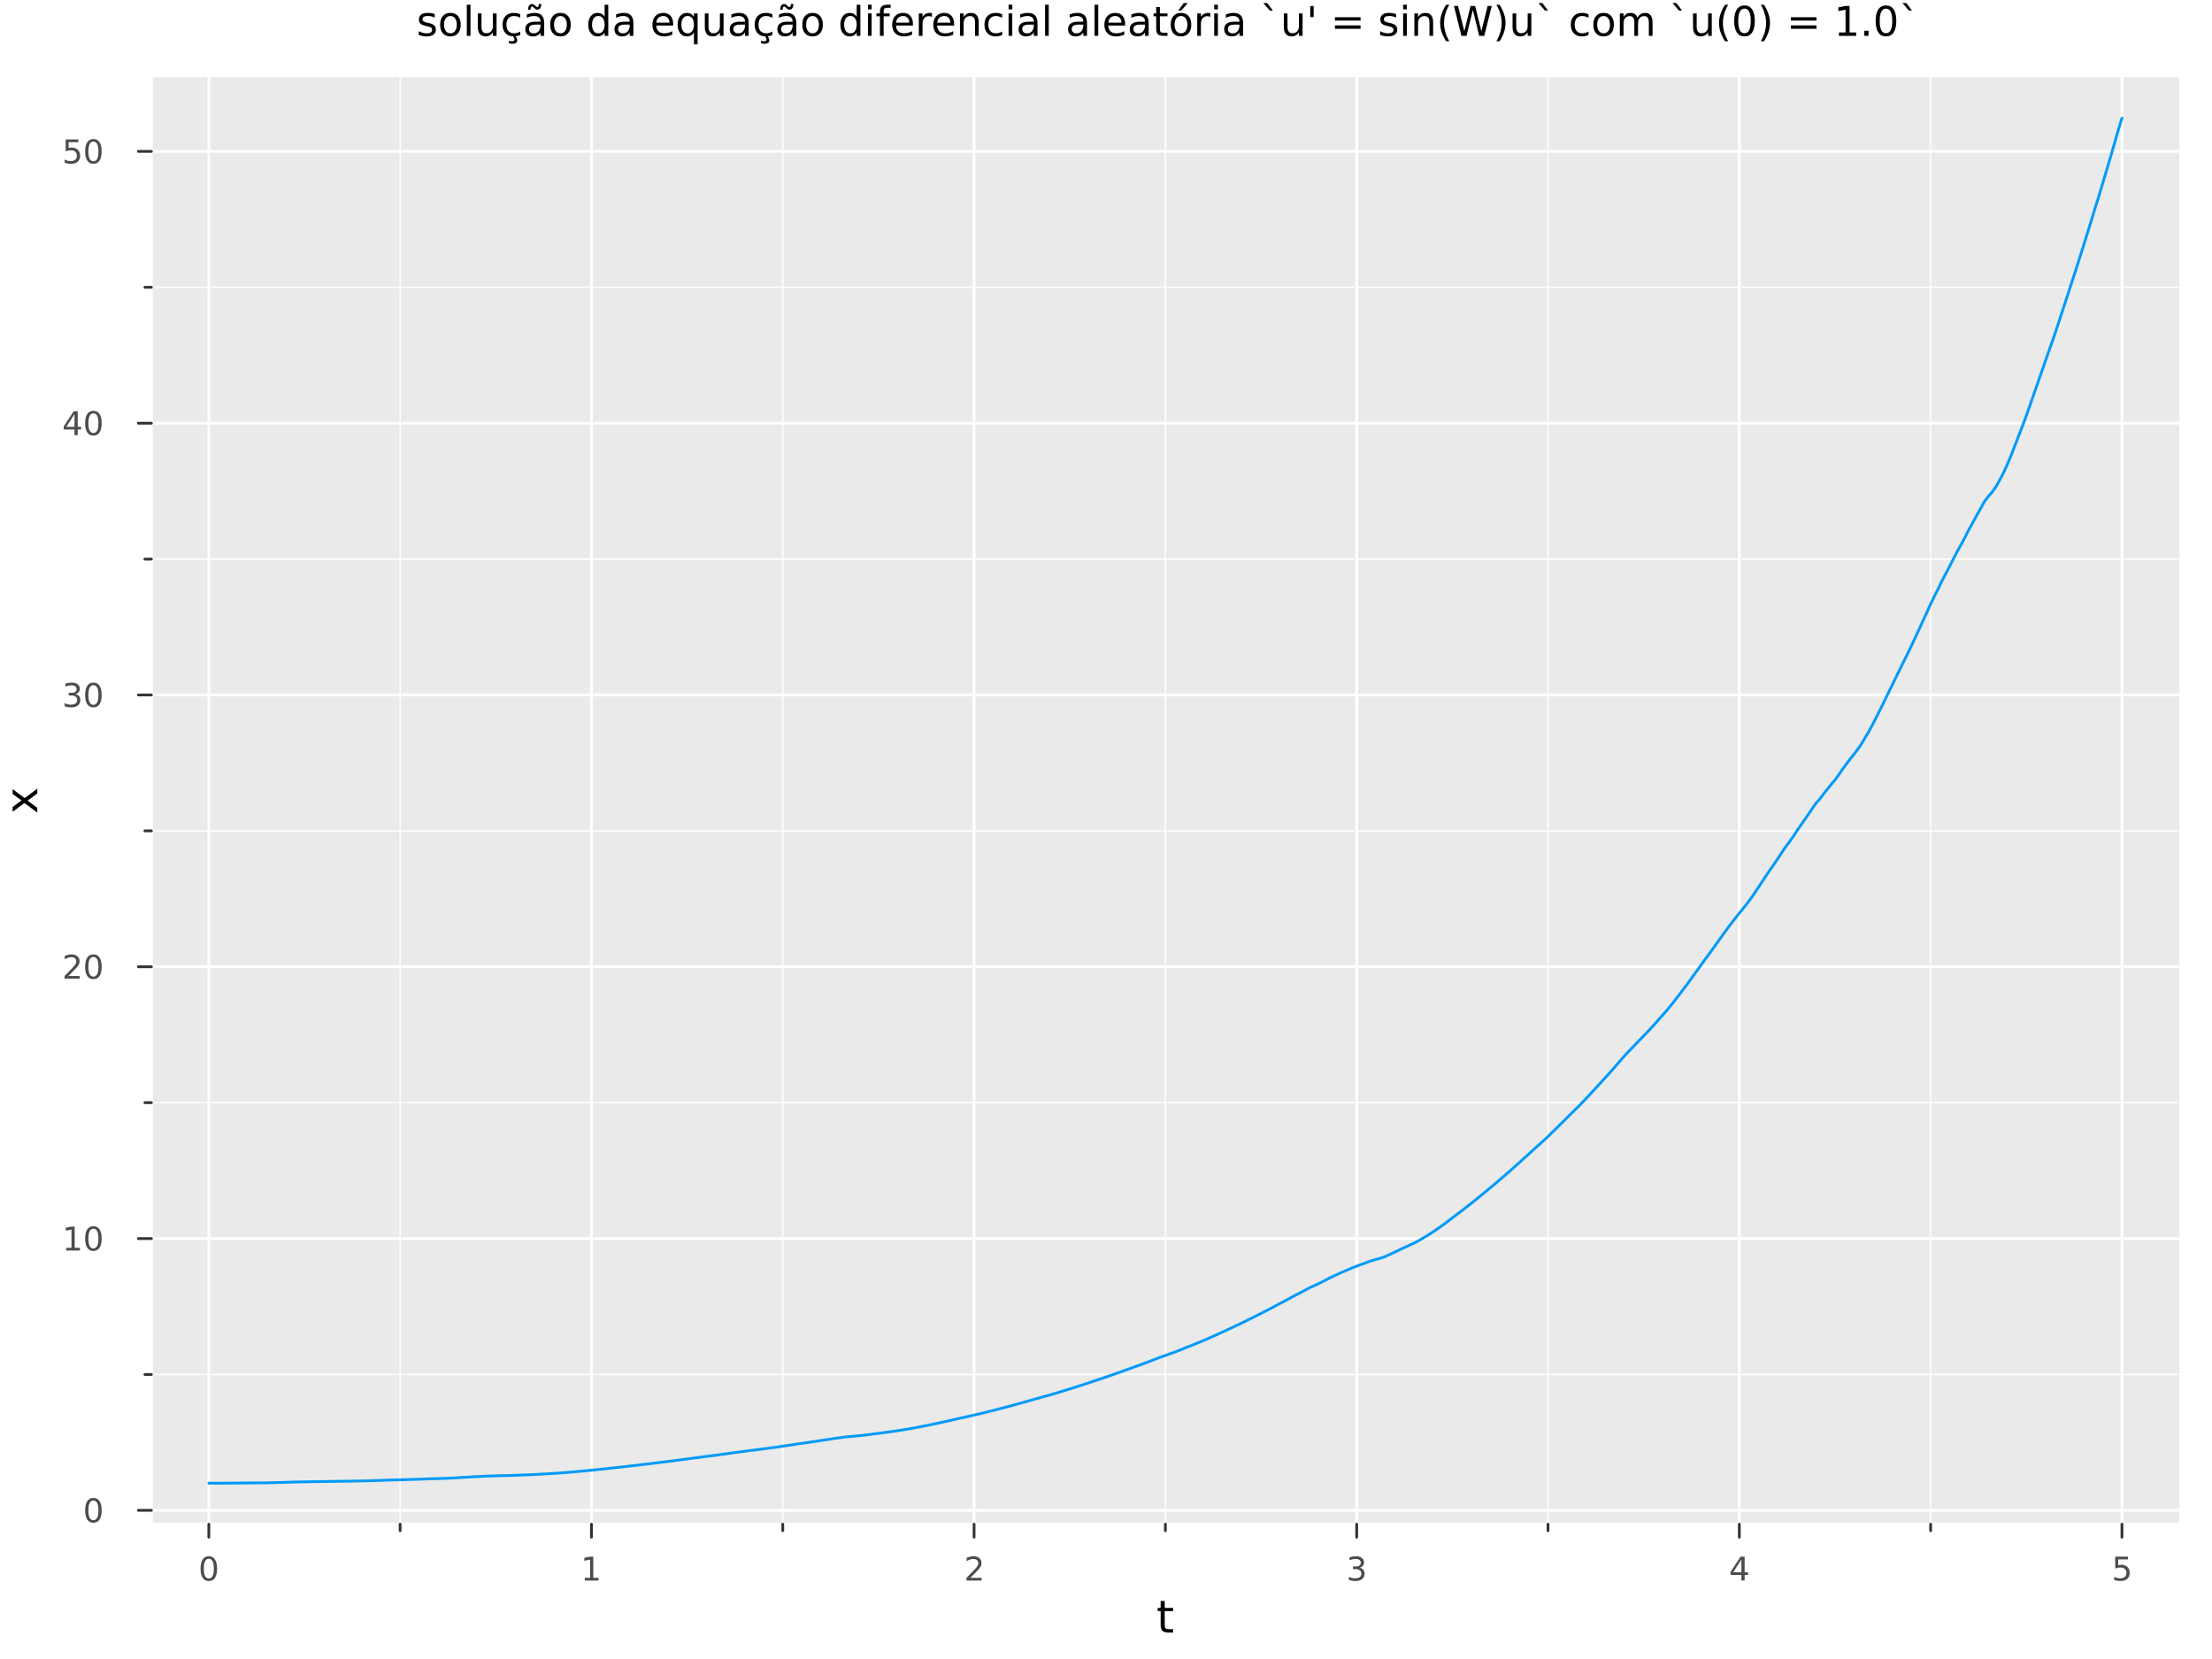 <?xml version="1.0" encoding="utf-8"?>
<svg xmlns="http://www.w3.org/2000/svg" xmlns:xlink="http://www.w3.org/1999/xlink" width="800" height="600" viewBox="0 0 3200 2400">
<rect x="0" y="0" width="3200" height="2400" fill="#808080" stroke="none"/>
<defs>
  <clipPath id="clip850">
    <rect x="0" y="0" width="3200" height="2400"/>
  </clipPath>
</defs>
<path clip-path="url(#clip850)" d="M0 2400 L3200 2400 L3200 0 L0 0  Z" fill="#ffffff" fill-rule="evenodd" fill-opacity="1"/>
<defs>
  <clipPath id="clip851">
    <rect x="640" y="0" width="2241" height="2241"/>
  </clipPath>
</defs>
<path clip-path="url(#clip850)" d="M219.061 2204.92 L3152.76 2204.92 L3152.76 111.592 L219.061 111.592  Z" fill="#eaeaea" fill-rule="evenodd" fill-opacity="1"/>
<defs>
  <clipPath id="clip852">
    <rect x="219" y="111" width="2935" height="2094"/>
  </clipPath>
</defs>
<polyline clip-path="url(#clip852)" style="stroke:#ffffff; stroke-linecap:round; stroke-linejoin:round; stroke-width:4; stroke-opacity:1; fill:none" points="302.09,2204.92 302.09,111.592 "/>
<polyline clip-path="url(#clip852)" style="stroke:#ffffff; stroke-linecap:round; stroke-linejoin:round; stroke-width:4; stroke-opacity:1; fill:none" points="855.617,2204.92 855.617,111.592 "/>
<polyline clip-path="url(#clip852)" style="stroke:#ffffff; stroke-linecap:round; stroke-linejoin:round; stroke-width:4; stroke-opacity:1; fill:none" points="1409.14,2204.92 1409.14,111.592 "/>
<polyline clip-path="url(#clip852)" style="stroke:#ffffff; stroke-linecap:round; stroke-linejoin:round; stroke-width:4; stroke-opacity:1; fill:none" points="1962.67,2204.92 1962.67,111.592 "/>
<polyline clip-path="url(#clip852)" style="stroke:#ffffff; stroke-linecap:round; stroke-linejoin:round; stroke-width:4; stroke-opacity:1; fill:none" points="2516.2,2204.92 2516.2,111.592 "/>
<polyline clip-path="url(#clip852)" style="stroke:#ffffff; stroke-linecap:round; stroke-linejoin:round; stroke-width:4; stroke-opacity:1; fill:none" points="3069.73,2204.92 3069.73,111.592 "/>
<polyline clip-path="url(#clip852)" style="stroke:#ffffff; stroke-linecap:round; stroke-linejoin:round; stroke-width:2; stroke-opacity:1; fill:none" points="578.854,2204.92 578.854,111.592 "/>
<polyline clip-path="url(#clip852)" style="stroke:#ffffff; stroke-linecap:round; stroke-linejoin:round; stroke-width:2; stroke-opacity:1; fill:none" points="1132.38,2204.92 1132.38,111.592 "/>
<polyline clip-path="url(#clip852)" style="stroke:#ffffff; stroke-linecap:round; stroke-linejoin:round; stroke-width:2; stroke-opacity:1; fill:none" points="1685.91,2204.92 1685.91,111.592 "/>
<polyline clip-path="url(#clip852)" style="stroke:#ffffff; stroke-linecap:round; stroke-linejoin:round; stroke-width:2; stroke-opacity:1; fill:none" points="2239.44,2204.92 2239.44,111.592 "/>
<polyline clip-path="url(#clip852)" style="stroke:#ffffff; stroke-linecap:round; stroke-linejoin:round; stroke-width:2; stroke-opacity:1; fill:none" points="2792.96,2204.92 2792.96,111.592 "/>
<polyline clip-path="url(#clip850)" style="stroke:#ffffff; stroke-linecap:round; stroke-linejoin:round; stroke-width:4; stroke-opacity:1; fill:none" points="219.061,2204.92 3152.76,2204.92 "/>
<polyline clip-path="url(#clip850)" style="stroke:#333333; stroke-linecap:round; stroke-linejoin:round; stroke-width:4; stroke-opacity:1; fill:none" points="302.09,2204.92 302.09,2223.82 "/>
<polyline clip-path="url(#clip850)" style="stroke:#333333; stroke-linecap:round; stroke-linejoin:round; stroke-width:4; stroke-opacity:1; fill:none" points="855.617,2204.92 855.617,2223.82 "/>
<polyline clip-path="url(#clip850)" style="stroke:#333333; stroke-linecap:round; stroke-linejoin:round; stroke-width:4; stroke-opacity:1; fill:none" points="1409.14,2204.92 1409.14,2223.82 "/>
<polyline clip-path="url(#clip850)" style="stroke:#333333; stroke-linecap:round; stroke-linejoin:round; stroke-width:4; stroke-opacity:1; fill:none" points="1962.67,2204.92 1962.67,2223.82 "/>
<polyline clip-path="url(#clip850)" style="stroke:#333333; stroke-linecap:round; stroke-linejoin:round; stroke-width:4; stroke-opacity:1; fill:none" points="2516.2,2204.92 2516.2,2223.82 "/>
<polyline clip-path="url(#clip850)" style="stroke:#333333; stroke-linecap:round; stroke-linejoin:round; stroke-width:4; stroke-opacity:1; fill:none" points="3069.73,2204.92 3069.73,2223.82 "/>
<polyline clip-path="url(#clip850)" style="stroke:#333333; stroke-linecap:round; stroke-linejoin:round; stroke-width:4; stroke-opacity:1; fill:none" points="578.854,2204.92 578.854,2214.37 "/>
<polyline clip-path="url(#clip850)" style="stroke:#333333; stroke-linecap:round; stroke-linejoin:round; stroke-width:4; stroke-opacity:1; fill:none" points="1132.38,2204.92 1132.38,2214.37 "/>
<polyline clip-path="url(#clip850)" style="stroke:#333333; stroke-linecap:round; stroke-linejoin:round; stroke-width:4; stroke-opacity:1; fill:none" points="1685.91,2204.92 1685.91,2214.37 "/>
<polyline clip-path="url(#clip850)" style="stroke:#333333; stroke-linecap:round; stroke-linejoin:round; stroke-width:4; stroke-opacity:1; fill:none" points="2239.44,2204.92 2239.44,2214.37 "/>
<polyline clip-path="url(#clip850)" style="stroke:#333333; stroke-linecap:round; stroke-linejoin:round; stroke-width:4; stroke-opacity:1; fill:none" points="2792.96,2204.92 2792.96,2214.37 "/>
<path clip-path="url(#clip850)" d="M302.09 2255.04 Q298.479 2255.04 296.65 2258.6 Q294.845 2262.14 294.845 2269.27 Q294.845 2276.38 296.65 2279.95 Q298.479 2283.49 302.09 2283.49 Q305.724 2283.49 307.53 2279.95 Q309.359 2276.38 309.359 2269.27 Q309.359 2262.14 307.53 2258.6 Q305.724 2255.04 302.09 2255.04 M302.09 2251.33 Q307.9 2251.33 310.956 2255.94 Q314.034 2260.52 314.034 2269.27 Q314.034 2278 310.956 2282.61 Q307.9 2287.19 302.09 2287.19 Q296.28 2287.19 293.201 2282.61 Q290.146 2278 290.146 2269.27 Q290.146 2260.52 293.201 2255.94 Q296.28 2251.33 302.09 2251.33 Z" fill="#4c4c4c" fill-rule="nonzero" fill-opacity="1" /><path clip-path="url(#clip850)" d="M845.999 2282.58 L853.638 2282.58 L853.638 2256.22 L845.328 2257.89 L845.328 2253.63 L853.592 2251.96 L858.268 2251.96 L858.268 2282.58 L865.907 2282.58 L865.907 2286.52 L845.999 2286.52 L845.999 2282.58 Z" fill="#4c4c4c" fill-rule="nonzero" fill-opacity="1" /><path clip-path="url(#clip850)" d="M1403.8 2282.58 L1420.12 2282.58 L1420.12 2286.52 L1398.17 2286.52 L1398.17 2282.58 Q1400.83 2279.83 1405.42 2275.2 Q1410.02 2270.55 1411.2 2269.21 Q1413.45 2266.68 1414.33 2264.95 Q1415.23 2263.19 1415.23 2261.5 Q1415.23 2258.74 1413.29 2257.01 Q1411.37 2255.27 1408.27 2255.27 Q1406.07 2255.27 1403.61 2256.03 Q1401.18 2256.8 1398.4 2258.35 L1398.4 2253.63 Q1401.23 2252.49 1403.68 2251.91 Q1406.14 2251.33 1408.17 2251.33 Q1413.54 2251.33 1416.74 2254.02 Q1419.93 2256.71 1419.93 2261.2 Q1419.93 2263.33 1419.12 2265.25 Q1418.33 2267.14 1416.23 2269.74 Q1415.65 2270.41 1412.55 2273.63 Q1409.45 2276.82 1403.8 2282.58 Z" fill="#4c4c4c" fill-rule="nonzero" fill-opacity="1" /><path clip-path="url(#clip850)" d="M1966.92 2267.89 Q1970.28 2268.6 1972.15 2270.87 Q1974.05 2273.14 1974.05 2276.47 Q1974.05 2281.59 1970.53 2284.39 Q1967.01 2287.19 1960.53 2287.19 Q1958.36 2287.19 1956.04 2286.75 Q1953.75 2286.33 1951.29 2285.48 L1951.29 2280.96 Q1953.24 2282.1 1955.55 2282.68 Q1957.87 2283.26 1960.39 2283.26 Q1964.79 2283.26 1967.08 2281.52 Q1969.4 2279.78 1969.4 2276.47 Q1969.4 2273.42 1967.24 2271.71 Q1965.11 2269.97 1961.29 2269.97 L1957.27 2269.97 L1957.27 2266.13 L1961.48 2266.13 Q1964.93 2266.13 1966.76 2264.76 Q1968.59 2263.37 1968.59 2260.78 Q1968.59 2258.12 1966.69 2256.71 Q1964.81 2255.27 1961.29 2255.27 Q1959.37 2255.27 1957.17 2255.69 Q1954.98 2256.1 1952.34 2256.98 L1952.34 2252.82 Q1955 2252.08 1957.31 2251.71 Q1959.65 2251.33 1961.71 2251.33 Q1967.04 2251.33 1970.14 2253.77 Q1973.24 2256.17 1973.24 2260.29 Q1973.24 2263.16 1971.6 2265.15 Q1969.95 2267.12 1966.92 2267.89 Z" fill="#4c4c4c" fill-rule="nonzero" fill-opacity="1" /><path clip-path="url(#clip850)" d="M2519.21 2256.03 L2507.4 2274.48 L2519.21 2274.48 L2519.21 2256.03 M2517.98 2251.96 L2523.86 2251.96 L2523.86 2274.48 L2528.79 2274.48 L2528.79 2278.37 L2523.86 2278.37 L2523.86 2286.52 L2519.21 2286.52 L2519.21 2278.37 L2503.61 2278.37 L2503.61 2273.86 L2517.98 2251.96 Z" fill="#4c4c4c" fill-rule="nonzero" fill-opacity="1" /><path clip-path="url(#clip850)" d="M3060 2251.96 L3078.36 2251.96 L3078.36 2255.9 L3064.29 2255.9 L3064.29 2264.37 Q3065.31 2264.02 3066.32 2263.86 Q3067.34 2263.67 3068.36 2263.67 Q3074.15 2263.67 3077.53 2266.84 Q3080.91 2270.02 3080.91 2275.43 Q3080.91 2281.01 3077.44 2284.11 Q3073.96 2287.19 3067.64 2287.19 Q3065.47 2287.19 3063.2 2286.82 Q3060.95 2286.45 3058.55 2285.71 L3058.55 2281.01 Q3060.63 2282.14 3062.85 2282.7 Q3065.07 2283.26 3067.55 2283.26 Q3071.56 2283.26 3073.89 2281.15 Q3076.23 2279.04 3076.23 2275.43 Q3076.23 2271.82 3073.89 2269.71 Q3071.56 2267.61 3067.55 2267.61 Q3065.68 2267.61 3063.8 2268.02 Q3061.95 2268.44 3060 2269.32 L3060 2251.96 Z" fill="#4c4c4c" fill-rule="nonzero" fill-opacity="1" /><path clip-path="url(#clip850)" d="M1684.97 2316.01 L1684.97 2326.14 L1697.03 2326.14 L1697.03 2330.69 L1684.97 2330.69 L1684.97 2350.04 Q1684.97 2354.4 1686.15 2355.64 Q1687.36 2356.88 1691.02 2356.88 L1697.03 2356.88 L1697.03 2361.78 L1691.02 2361.78 Q1684.24 2361.78 1681.66 2359.27 Q1679.08 2356.72 1679.08 2350.04 L1679.08 2330.69 L1674.78 2330.69 L1674.78 2326.14 L1679.08 2326.14 L1679.08 2316.01 L1684.97 2316.01 Z" fill="#000000" fill-rule="nonzero" fill-opacity="1" /><polyline clip-path="url(#clip852)" style="stroke:#ffffff; stroke-linecap:round; stroke-linejoin:round; stroke-width:4; stroke-opacity:1; fill:none" points="219.061,2184.95 3152.76,2184.95 "/>
<polyline clip-path="url(#clip852)" style="stroke:#ffffff; stroke-linecap:round; stroke-linejoin:round; stroke-width:4; stroke-opacity:1; fill:none" points="219.061,1791.76 3152.76,1791.76 "/>
<polyline clip-path="url(#clip852)" style="stroke:#ffffff; stroke-linecap:round; stroke-linejoin:round; stroke-width:4; stroke-opacity:1; fill:none" points="219.061,1398.58 3152.76,1398.58 "/>
<polyline clip-path="url(#clip852)" style="stroke:#ffffff; stroke-linecap:round; stroke-linejoin:round; stroke-width:4; stroke-opacity:1; fill:none" points="219.061,1005.39 3152.76,1005.39 "/>
<polyline clip-path="url(#clip852)" style="stroke:#ffffff; stroke-linecap:round; stroke-linejoin:round; stroke-width:4; stroke-opacity:1; fill:none" points="219.061,612.21 3152.76,612.21 "/>
<polyline clip-path="url(#clip852)" style="stroke:#ffffff; stroke-linecap:round; stroke-linejoin:round; stroke-width:4; stroke-opacity:1; fill:none" points="219.061,219.025 3152.76,219.025 "/>
<polyline clip-path="url(#clip852)" style="stroke:#ffffff; stroke-linecap:round; stroke-linejoin:round; stroke-width:2; stroke-opacity:1; fill:none" points="219.061,1988.36 3152.76,1988.36 "/>
<polyline clip-path="url(#clip852)" style="stroke:#ffffff; stroke-linecap:round; stroke-linejoin:round; stroke-width:2; stroke-opacity:1; fill:none" points="219.061,1595.17 3152.76,1595.17 "/>
<polyline clip-path="url(#clip852)" style="stroke:#ffffff; stroke-linecap:round; stroke-linejoin:round; stroke-width:2; stroke-opacity:1; fill:none" points="219.061,1201.99 3152.76,1201.99 "/>
<polyline clip-path="url(#clip852)" style="stroke:#ffffff; stroke-linecap:round; stroke-linejoin:round; stroke-width:2; stroke-opacity:1; fill:none" points="219.061,808.802 3152.76,808.802 "/>
<polyline clip-path="url(#clip852)" style="stroke:#ffffff; stroke-linecap:round; stroke-linejoin:round; stroke-width:2; stroke-opacity:1; fill:none" points="219.061,415.618 3152.76,415.618 "/>
<polyline clip-path="url(#clip850)" style="stroke:#ffffff; stroke-linecap:round; stroke-linejoin:round; stroke-width:4; stroke-opacity:1; fill:none" points="219.061,2204.92 219.061,111.592 "/>
<polyline clip-path="url(#clip850)" style="stroke:#333333; stroke-linecap:round; stroke-linejoin:round; stroke-width:4; stroke-opacity:1; fill:none" points="219.061,2184.95 200.163,2184.95 "/>
<polyline clip-path="url(#clip850)" style="stroke:#333333; stroke-linecap:round; stroke-linejoin:round; stroke-width:4; stroke-opacity:1; fill:none" points="219.061,1791.76 200.163,1791.76 "/>
<polyline clip-path="url(#clip850)" style="stroke:#333333; stroke-linecap:round; stroke-linejoin:round; stroke-width:4; stroke-opacity:1; fill:none" points="219.061,1398.58 200.163,1398.58 "/>
<polyline clip-path="url(#clip850)" style="stroke:#333333; stroke-linecap:round; stroke-linejoin:round; stroke-width:4; stroke-opacity:1; fill:none" points="219.061,1005.39 200.163,1005.39 "/>
<polyline clip-path="url(#clip850)" style="stroke:#333333; stroke-linecap:round; stroke-linejoin:round; stroke-width:4; stroke-opacity:1; fill:none" points="219.061,612.21 200.163,612.21 "/>
<polyline clip-path="url(#clip850)" style="stroke:#333333; stroke-linecap:round; stroke-linejoin:round; stroke-width:4; stroke-opacity:1; fill:none" points="219.061,219.025 200.163,219.025 "/>
<polyline clip-path="url(#clip850)" style="stroke:#333333; stroke-linecap:round; stroke-linejoin:round; stroke-width:4; stroke-opacity:1; fill:none" points="219.061,1988.36 209.612,1988.36 "/>
<polyline clip-path="url(#clip850)" style="stroke:#333333; stroke-linecap:round; stroke-linejoin:round; stroke-width:4; stroke-opacity:1; fill:none" points="219.061,1595.17 209.612,1595.17 "/>
<polyline clip-path="url(#clip850)" style="stroke:#333333; stroke-linecap:round; stroke-linejoin:round; stroke-width:4; stroke-opacity:1; fill:none" points="219.061,1201.99 209.612,1201.99 "/>
<polyline clip-path="url(#clip850)" style="stroke:#333333; stroke-linecap:round; stroke-linejoin:round; stroke-width:4; stroke-opacity:1; fill:none" points="219.061,808.802 209.612,808.802 "/>
<polyline clip-path="url(#clip850)" style="stroke:#333333; stroke-linecap:round; stroke-linejoin:round; stroke-width:4; stroke-opacity:1; fill:none" points="219.061,415.618 209.612,415.618 "/>
<path clip-path="url(#clip850)" d="M135.117 2170.75 Q131.506 2170.75 129.677 2174.31 Q127.871 2177.85 127.871 2184.98 Q127.871 2192.09 129.677 2195.65 Q131.506 2199.2 135.117 2199.2 Q138.751 2199.2 140.556 2195.65 Q142.385 2192.09 142.385 2184.98 Q142.385 2177.85 140.556 2174.31 Q138.751 2170.75 135.117 2170.75 M135.117 2167.04 Q140.927 2167.04 143.982 2171.65 Q147.061 2176.23 147.061 2184.98 Q147.061 2193.71 143.982 2198.32 Q140.927 2202.9 135.117 2202.9 Q129.306 2202.9 126.228 2198.32 Q123.172 2193.71 123.172 2184.98 Q123.172 2176.23 126.228 2171.65 Q129.306 2167.04 135.117 2167.04 Z" fill="#4c4c4c" fill-rule="nonzero" fill-opacity="1" /><path clip-path="url(#clip850)" d="M95.765 1805.11 L103.404 1805.11 L103.404 1778.74 L95.094 1780.41 L95.094 1776.15 L103.358 1774.48 L108.033 1774.48 L108.033 1805.11 L115.672 1805.11 L115.672 1809.04 L95.765 1809.04 L95.765 1805.11 Z" fill="#4c4c4c" fill-rule="nonzero" fill-opacity="1" /><path clip-path="url(#clip850)" d="M135.117 1777.56 Q131.506 1777.56 129.677 1781.13 Q127.871 1784.67 127.871 1791.8 Q127.871 1798.9 129.677 1802.47 Q131.506 1806.01 135.117 1806.01 Q138.751 1806.01 140.556 1802.47 Q142.385 1798.9 142.385 1791.8 Q142.385 1784.67 140.556 1781.13 Q138.751 1777.56 135.117 1777.56 M135.117 1773.86 Q140.927 1773.86 143.982 1778.46 Q147.061 1783.05 147.061 1791.8 Q147.061 1800.52 143.982 1805.13 Q140.927 1809.71 135.117 1809.71 Q129.306 1809.71 126.228 1805.13 Q123.172 1800.52 123.172 1791.8 Q123.172 1783.05 126.228 1778.46 Q129.306 1773.86 135.117 1773.86 Z" fill="#4c4c4c" fill-rule="nonzero" fill-opacity="1" /><path clip-path="url(#clip850)" d="M98.983 1411.92 L115.302 1411.92 L115.302 1415.86 L93.358 1415.86 L93.358 1411.92 Q96.02 1409.17 100.603 1404.54 Q105.209 1399.89 106.39 1398.54 Q108.635 1396.02 109.515 1394.28 Q110.418 1392.53 110.418 1390.84 Q110.418 1388.08 108.473 1386.35 Q106.552 1384.61 103.45 1384.61 Q101.251 1384.61 98.797 1385.37 Q96.367 1386.14 93.589 1387.69 L93.589 1382.97 Q96.413 1381.83 98.867 1381.25 Q101.32 1380.67 103.358 1380.67 Q108.728 1380.67 111.922 1383.36 Q115.117 1386.04 115.117 1390.53 Q115.117 1392.66 114.307 1394.59 Q113.519 1396.48 111.413 1399.08 Q110.834 1399.75 107.732 1402.97 Q104.631 1406.16 98.983 1411.92 Z" fill="#4c4c4c" fill-rule="nonzero" fill-opacity="1" /><path clip-path="url(#clip850)" d="M135.117 1384.38 Q131.506 1384.38 129.677 1387.94 Q127.871 1391.48 127.871 1398.61 Q127.871 1405.72 129.677 1409.28 Q131.506 1412.83 135.117 1412.83 Q138.751 1412.83 140.556 1409.28 Q142.385 1405.72 142.385 1398.61 Q142.385 1391.48 140.556 1387.94 Q138.751 1384.38 135.117 1384.38 M135.117 1380.67 Q140.927 1380.67 143.982 1385.28 Q147.061 1389.86 147.061 1398.61 Q147.061 1407.34 143.982 1411.95 Q140.927 1416.53 135.117 1416.53 Q129.306 1416.53 126.228 1411.95 Q123.172 1407.34 123.172 1398.61 Q123.172 1389.86 126.228 1385.28 Q129.306 1380.67 135.117 1380.67 Z" fill="#4c4c4c" fill-rule="nonzero" fill-opacity="1" /><path clip-path="url(#clip850)" d="M109.121 1004.04 Q112.478 1004.76 114.353 1007.03 Q116.251 1009.29 116.251 1012.63 Q116.251 1017.74 112.732 1020.54 Q109.214 1023.35 102.733 1023.35 Q100.557 1023.35 98.242 1022.91 Q95.95 1022.49 93.496 1021.63 L93.496 1017.12 Q95.441 1018.25 97.756 1018.83 Q100.07 1019.41 102.594 1019.41 Q106.992 1019.41 109.283 1017.67 Q111.598 1015.94 111.598 1012.63 Q111.598 1009.57 109.445 1007.86 Q107.316 1006.12 103.496 1006.12 L99.469 1006.12 L99.469 1002.28 L103.682 1002.28 Q107.131 1002.28 108.959 1000.92 Q110.788 999.526 110.788 996.934 Q110.788 994.272 108.89 992.86 Q107.015 991.424 103.496 991.424 Q101.575 991.424 99.376 991.841 Q97.177 992.258 94.538 993.137 L94.538 988.971 Q97.2 988.23 99.515 987.86 Q101.853 987.489 103.913 987.489 Q109.237 987.489 112.339 989.92 Q115.441 992.327 115.441 996.448 Q115.441 999.318 113.797 1001.31 Q112.154 1003.28 109.121 1004.04 Z" fill="#4c4c4c" fill-rule="nonzero" fill-opacity="1" /><path clip-path="url(#clip850)" d="M135.117 991.193 Q131.506 991.193 129.677 994.758 Q127.871 998.299 127.871 1005.43 Q127.871 1012.54 129.677 1016.1 Q131.506 1019.64 135.117 1019.64 Q138.751 1019.64 140.556 1016.1 Q142.385 1012.54 142.385 1005.43 Q142.385 998.299 140.556 994.758 Q138.751 991.193 135.117 991.193 M135.117 987.489 Q140.927 987.489 143.982 992.096 Q147.061 996.679 147.061 1005.43 Q147.061 1014.16 143.982 1018.76 Q140.927 1023.35 135.117 1023.35 Q129.306 1023.35 126.228 1018.76 Q123.172 1014.16 123.172 1005.43 Q123.172 996.679 126.228 992.096 Q129.306 987.489 135.117 987.489 Z" fill="#4c4c4c" fill-rule="nonzero" fill-opacity="1" /><path clip-path="url(#clip850)" d="M107.802 599.004 L95.996 617.453 L107.802 617.453 L107.802 599.004 M106.575 594.93 L112.455 594.93 L112.455 617.453 L117.385 617.453 L117.385 621.342 L112.455 621.342 L112.455 629.49 L107.802 629.49 L107.802 621.342 L92.2 621.342 L92.2 616.828 L106.575 594.93 Z" fill="#4c4c4c" fill-rule="nonzero" fill-opacity="1" /><path clip-path="url(#clip850)" d="M135.117 598.008 Q131.506 598.008 129.677 601.573 Q127.871 605.115 127.871 612.245 Q127.871 619.351 129.677 622.916 Q131.506 626.457 135.117 626.457 Q138.751 626.457 140.556 622.916 Q142.385 619.351 142.385 612.245 Q142.385 605.115 140.556 601.573 Q138.751 598.008 135.117 598.008 M135.117 594.305 Q140.927 594.305 143.982 598.911 Q147.061 603.495 147.061 612.245 Q147.061 620.971 143.982 625.578 Q140.927 630.161 135.117 630.161 Q129.306 630.161 126.228 625.578 Q123.172 620.971 123.172 612.245 Q123.172 603.495 126.228 598.911 Q129.306 594.305 135.117 594.305 Z" fill="#4c4c4c" fill-rule="nonzero" fill-opacity="1" /><path clip-path="url(#clip850)" d="M95.001 201.745 L113.357 201.745 L113.357 205.68 L99.284 205.68 L99.284 214.153 Q100.302 213.805 101.32 213.643 Q102.339 213.458 103.358 213.458 Q109.145 213.458 112.524 216.63 Q115.904 219.801 115.904 225.217 Q115.904 230.796 112.432 233.898 Q108.959 236.977 102.64 236.977 Q100.464 236.977 98.195 236.606 Q95.95 236.236 93.543 235.495 L93.543 230.796 Q95.626 231.93 97.848 232.486 Q100.07 233.041 102.547 233.041 Q106.552 233.041 108.89 230.935 Q111.228 228.829 111.228 225.217 Q111.228 221.606 108.89 219.5 Q106.552 217.393 102.547 217.393 Q100.672 217.393 98.797 217.81 Q96.945 218.227 95.001 219.106 L95.001 201.745 Z" fill="#4c4c4c" fill-rule="nonzero" fill-opacity="1" /><path clip-path="url(#clip850)" d="M135.117 204.824 Q131.506 204.824 129.677 208.389 Q127.871 211.93 127.871 219.06 Q127.871 226.166 129.677 229.731 Q131.506 233.273 135.117 233.273 Q138.751 233.273 140.556 229.731 Q142.385 226.166 142.385 219.06 Q142.385 211.93 140.556 208.389 Q138.751 204.824 135.117 204.824 M135.117 201.12 Q140.927 201.12 143.982 205.727 Q147.061 210.31 147.061 219.06 Q147.061 227.787 143.982 232.393 Q140.927 236.977 135.117 236.977 Q129.306 236.977 126.228 232.393 Q123.172 227.787 123.172 219.06 Q123.172 210.31 126.228 205.727 Q129.306 201.12 135.117 201.12 Z" fill="#4c4c4c" fill-rule="nonzero" fill-opacity="1" /><path clip-path="url(#clip850)" d="M18.296 1141.64 L35.643 1154.53 L53.944 1140.97 L53.944 1147.88 L39.94 1158.26 L53.944 1168.63 L53.944 1175.54 L35.293 1161.69 L18.296 1174.36 L18.296 1167.45 L30.996 1158 L18.296 1148.55 L18.296 1141.64 Z" fill="#000000" fill-rule="nonzero" fill-opacity="1" /><path clip-path="url(#clip850)" d="M628.839 20.388 L628.839 25.422 Q626.583 24.265 624.152 23.686 Q621.721 23.108 619.117 23.108 Q615.153 23.108 613.157 24.323 Q611.189 25.538 611.189 27.969 Q611.189 29.82 612.607 30.891 Q614.025 31.933 618.307 32.888 L620.13 33.293 Q625.801 34.508 628.174 36.736 Q630.576 38.935 630.576 42.899 Q630.576 47.413 626.988 50.046 Q623.429 52.679 617.179 52.679 Q614.574 52.679 611.739 52.158 Q608.932 51.666 605.807 50.654 L605.807 45.156 Q608.759 46.69 611.623 47.471 Q614.488 48.223 617.294 48.223 Q621.056 48.223 623.081 46.95 Q625.107 45.648 625.107 43.304 Q625.107 41.134 623.631 39.977 Q622.184 38.819 617.237 37.749 L615.385 37.315 Q610.437 36.273 608.238 34.132 Q606.039 31.962 606.039 28.2 Q606.039 23.628 609.279 21.14 Q612.52 18.651 618.481 18.651 Q621.432 18.651 624.036 19.085 Q626.64 19.52 628.839 20.388 Z" fill="#000000" fill-rule="nonzero" fill-opacity="1" /><path clip-path="url(#clip850)" d="M651.611 23.165 Q647.329 23.165 644.841 26.522 Q642.352 29.849 642.352 35.665 Q642.352 41.481 644.812 44.838 Q647.3 48.165 651.611 48.165 Q655.865 48.165 658.353 44.809 Q660.842 41.452 660.842 35.665 Q660.842 29.907 658.353 26.551 Q655.865 23.165 651.611 23.165 M651.611 18.651 Q658.556 18.651 662.52 23.165 Q666.484 27.679 666.484 35.665 Q666.484 43.623 662.52 48.165 Q658.556 52.679 651.611 52.679 Q644.638 52.679 640.674 48.165 Q636.739 43.623 636.739 35.665 Q636.739 27.679 640.674 23.165 Q644.638 18.651 651.611 18.651 Z" fill="#000000" fill-rule="nonzero" fill-opacity="1" /><path clip-path="url(#clip850)" d="M675.309 6.817 L680.633 6.817 L680.633 51.84 L675.309 51.84 L675.309 6.817 Z" fill="#000000" fill-rule="nonzero" fill-opacity="1" /><path clip-path="url(#clip850)" d="M691.223 39.051 L691.223 19.433 L696.547 19.433 L696.547 38.848 Q696.547 43.449 698.341 45.764 Q700.135 48.05 703.723 48.05 Q708.035 48.05 710.523 45.301 Q713.04 42.552 713.04 37.806 L713.04 19.433 L718.364 19.433 L718.364 51.84 L713.04 51.84 L713.04 46.863 Q711.102 49.815 708.527 51.261 Q705.98 52.679 702.595 52.679 Q697.01 52.679 694.117 49.207 Q691.223 45.735 691.223 39.051 M704.62 18.651 L704.62 18.651 Z" fill="#000000" fill-rule="nonzero" fill-opacity="1" /><path clip-path="url(#clip850)" d="M752.652 20.677 L752.652 25.654 Q750.396 24.41 748.11 23.802 Q745.853 23.165 743.538 23.165 Q738.359 23.165 735.494 26.464 Q732.629 29.734 732.629 35.665 Q732.629 41.597 735.494 44.896 Q738.359 48.165 743.538 48.165 Q745.853 48.165 748.11 47.558 Q750.396 46.921 752.652 45.677 L752.652 50.596 Q750.424 51.638 748.023 52.158 Q745.65 52.679 742.959 52.679 Q735.639 52.679 731.327 48.078 Q727.016 43.478 727.016 35.665 Q727.016 27.737 731.356 23.194 Q735.725 18.651 743.306 18.651 Q745.766 18.651 748.11 19.172 Q750.453 19.664 752.652 20.677 M745.129 51.84 Q746.721 53.634 747.502 55.139 Q748.283 56.672 748.283 58.061 Q748.283 60.636 746.547 61.938 Q744.811 63.269 741.397 63.269 Q740.066 63.269 738.793 63.096 Q737.548 62.922 736.304 62.575 L736.304 58.784 Q737.288 59.276 738.359 59.479 Q739.429 59.71 740.789 59.71 Q742.496 59.71 743.364 59.016 Q744.232 58.321 744.232 56.99 Q744.232 56.122 743.596 54.849 Q742.988 53.605 741.686 51.84 L745.129 51.84 Z" fill="#000000" fill-rule="nonzero" fill-opacity="1" /><path clip-path="url(#clip850)" d="M776.64 35.55 Q770.187 35.55 767.699 37.025 Q765.21 38.501 765.21 42.06 Q765.21 44.896 767.062 46.574 Q768.943 48.223 772.155 48.223 Q776.582 48.223 779.244 45.098 Q781.935 41.944 781.935 36.736 L781.935 35.55 L776.64 35.55 M787.259 33.35 L787.259 51.84 L781.935 51.84 L781.935 46.921 Q780.112 49.872 777.392 51.29 Q774.672 52.679 770.737 52.679 Q765.76 52.679 762.809 49.901 Q759.886 47.095 759.886 42.407 Q759.886 36.938 763.532 34.161 Q767.207 31.383 774.469 31.383 L781.935 31.383 L781.935 30.862 Q781.935 27.187 779.504 25.191 Q777.103 23.165 772.733 23.165 Q769.956 23.165 767.323 23.831 Q764.689 24.496 762.259 25.827 L762.259 20.909 Q765.181 19.78 767.93 19.23 Q770.679 18.651 773.283 18.651 Q780.314 18.651 783.787 22.297 Q787.259 25.943 787.259 33.35 M773.399 12.199 L771.75 10.608 Q771.113 10.029 770.621 9.768 Q770.158 9.479 769.782 9.479 Q768.682 9.479 768.162 10.55 Q767.641 11.591 767.583 13.964 L763.966 13.964 Q764.024 10.058 765.5 7.946 Q766.975 5.804 769.608 5.804 Q770.708 5.804 771.634 6.209 Q772.56 6.615 773.63 7.569 L775.28 9.161 Q775.916 9.74 776.379 10.029 Q776.871 10.289 777.247 10.289 Q778.347 10.289 778.868 9.248 Q779.388 8.177 779.446 5.804 L783.063 5.804 Q783.005 9.711 781.53 11.852 Q780.054 13.964 777.421 13.964 Q776.321 13.964 775.395 13.559 Q774.469 13.154 773.399 12.199 Z" fill="#000000" fill-rule="nonzero" fill-opacity="1" /><path clip-path="url(#clip850)" d="M810.783 23.165 Q806.501 23.165 804.012 26.522 Q801.524 29.849 801.524 35.665 Q801.524 41.481 803.983 44.838 Q806.472 48.165 810.783 48.165 Q815.036 48.165 817.525 44.809 Q820.013 41.452 820.013 35.665 Q820.013 29.907 817.525 26.551 Q815.036 23.165 810.783 23.165 M810.783 18.651 Q817.727 18.651 821.691 23.165 Q825.656 27.679 825.656 35.665 Q825.656 43.623 821.691 48.165 Q817.727 52.679 810.783 52.679 Q803.81 52.679 799.845 48.165 Q795.91 43.623 795.91 35.665 Q795.91 27.679 799.845 23.165 Q803.81 18.651 810.783 18.651 Z" fill="#000000" fill-rule="nonzero" fill-opacity="1" /><path clip-path="url(#clip850)" d="M874.643 24.352 L874.643 6.817 L879.967 6.817 L879.967 51.84 L874.643 51.84 L874.643 46.979 Q872.964 49.872 870.389 51.29 Q867.843 52.679 864.255 52.679 Q858.381 52.679 854.677 47.992 Q851.003 43.304 851.003 35.665 Q851.003 28.026 854.677 23.339 Q858.381 18.651 864.255 18.651 Q867.843 18.651 870.389 20.069 Q872.964 21.458 874.643 24.352 M856.5 35.665 Q856.5 41.539 858.902 44.896 Q861.332 48.223 865.557 48.223 Q869.781 48.223 872.212 44.896 Q874.643 41.539 874.643 35.665 Q874.643 29.791 872.212 26.464 Q869.781 23.108 865.557 23.108 Q861.332 23.108 858.902 26.464 Q856.5 29.791 856.5 35.665 Z" fill="#000000" fill-rule="nonzero" fill-opacity="1" /><path clip-path="url(#clip850)" d="M905.661 35.55 Q899.208 35.55 896.72 37.025 Q894.232 38.501 894.232 42.06 Q894.232 44.896 896.083 46.574 Q897.964 48.223 901.176 48.223 Q905.603 48.223 908.265 45.098 Q910.956 41.944 910.956 36.736 L910.956 35.55 L905.661 35.55 M916.28 33.35 L916.28 51.84 L910.956 51.84 L910.956 46.921 Q909.133 49.872 906.413 51.29 Q903.693 52.679 899.758 52.679 Q894.781 52.679 891.83 49.901 Q888.908 47.095 888.908 42.407 Q888.908 36.938 892.553 34.161 Q896.228 31.383 903.491 31.383 L910.956 31.383 L910.956 30.862 Q910.956 27.187 908.525 25.191 Q906.124 23.165 901.755 23.165 Q898.977 23.165 896.344 23.831 Q893.711 24.496 891.28 25.827 L891.28 20.909 Q894.203 19.78 896.951 19.23 Q899.7 18.651 902.304 18.651 Q909.336 18.651 912.808 22.297 Q916.28 25.943 916.28 33.35 Z" fill="#000000" fill-rule="nonzero" fill-opacity="1" /><path clip-path="url(#clip850)" d="M973.803 34.305 L973.803 36.91 L949.324 36.91 Q949.671 42.407 952.622 45.301 Q955.603 48.165 960.898 48.165 Q963.965 48.165 966.83 47.413 Q969.723 46.661 972.559 45.156 L972.559 50.191 Q969.694 51.406 966.685 52.042 Q963.676 52.679 960.58 52.679 Q952.825 52.679 948.282 48.165 Q943.768 43.651 943.768 35.955 Q943.768 27.997 948.051 23.339 Q952.362 18.651 959.654 18.651 Q966.193 18.651 969.983 22.876 Q973.803 27.072 973.803 34.305 M968.479 32.743 Q968.421 28.374 966.019 25.77 Q963.647 23.165 959.712 23.165 Q955.256 23.165 952.565 25.683 Q949.903 28.2 949.497 32.772 L968.479 32.743 Z" fill="#000000" fill-rule="nonzero" fill-opacity="1" /><path clip-path="url(#clip850)" d="M985.724 35.665 Q985.724 41.539 988.126 44.896 Q990.556 48.223 994.781 48.223 Q999.005 48.223 1001.44 44.896 Q1003.87 41.539 1003.87 35.665 Q1003.87 29.791 1001.44 26.464 Q999.005 23.108 994.781 23.108 Q990.556 23.108 988.126 26.464 Q985.724 29.791 985.724 35.665 M1003.87 46.979 Q1002.19 49.872 999.613 51.29 Q997.067 52.679 993.479 52.679 Q987.605 52.679 983.901 47.992 Q980.226 43.304 980.226 35.665 Q980.226 28.026 983.901 23.339 Q987.605 18.651 993.479 18.651 Q997.067 18.651 999.613 20.069 Q1002.19 21.458 1003.87 24.352 L1003.87 19.433 L1009.19 19.433 L1009.19 64.166 L1003.87 64.166 L1003.87 46.979 Z" fill="#000000" fill-rule="nonzero" fill-opacity="1" /><path clip-path="url(#clip850)" d="M1019.61 39.051 L1019.61 19.433 L1024.93 19.433 L1024.93 38.848 Q1024.93 43.449 1026.73 45.764 Q1028.52 48.05 1032.11 48.05 Q1036.42 48.05 1038.91 45.301 Q1041.42 42.552 1041.42 37.806 L1041.42 19.433 L1046.75 19.433 L1046.75 51.84 L1041.42 51.84 L1041.42 46.863 Q1039.49 49.815 1036.91 51.261 Q1034.36 52.679 1030.98 52.679 Q1025.39 52.679 1022.5 49.207 Q1019.61 45.735 1019.61 39.051 M1033 18.651 L1033 18.651 Z" fill="#000000" fill-rule="nonzero" fill-opacity="1" /><path clip-path="url(#clip850)" d="M1072.44 35.55 Q1065.99 35.55 1063.5 37.025 Q1061.01 38.501 1061.01 42.06 Q1061.01 44.896 1062.86 46.574 Q1064.75 48.223 1067.96 48.223 Q1072.38 48.223 1075.05 45.098 Q1077.74 41.944 1077.74 36.736 L1077.74 35.55 L1072.44 35.55 M1083.06 33.35 L1083.06 51.84 L1077.74 51.84 L1077.74 46.921 Q1075.91 49.872 1073.19 51.29 Q1070.47 52.679 1066.54 52.679 Q1061.56 52.679 1058.61 49.901 Q1055.69 47.095 1055.69 42.407 Q1055.69 36.938 1059.33 34.161 Q1063.01 31.383 1070.27 31.383 L1077.74 31.383 L1077.74 30.862 Q1077.74 27.187 1075.31 25.191 Q1072.91 23.165 1068.54 23.165 Q1065.76 23.165 1063.13 23.831 Q1060.49 24.496 1058.06 25.827 L1058.06 20.909 Q1060.98 19.78 1063.73 19.23 Q1066.48 18.651 1069.09 18.651 Q1076.12 18.651 1079.59 22.297 Q1083.06 25.943 1083.06 33.35 Z" fill="#000000" fill-rule="nonzero" fill-opacity="1" /><path clip-path="url(#clip850)" d="M1117.35 20.677 L1117.35 25.654 Q1115.09 24.41 1112.81 23.802 Q1110.55 23.165 1108.24 23.165 Q1103.06 23.165 1100.19 26.464 Q1097.33 29.734 1097.33 35.665 Q1097.33 41.597 1100.19 44.896 Q1103.06 48.165 1108.24 48.165 Q1110.55 48.165 1112.81 47.558 Q1115.09 46.921 1117.35 45.677 L1117.35 50.596 Q1115.12 51.638 1112.72 52.158 Q1110.35 52.679 1107.66 52.679 Q1100.34 52.679 1096.02 48.078 Q1091.71 43.478 1091.71 35.665 Q1091.71 27.737 1096.05 23.194 Q1100.42 18.651 1108 18.651 Q1110.46 18.651 1112.81 19.172 Q1115.15 19.664 1117.35 20.677 M1109.83 51.84 Q1111.42 53.634 1112.2 55.139 Q1112.98 56.672 1112.98 58.061 Q1112.98 60.636 1111.24 61.938 Q1109.51 63.269 1106.09 63.269 Q1104.76 63.269 1103.49 63.096 Q1102.25 62.922 1101 62.575 L1101 58.784 Q1101.99 59.276 1103.06 59.479 Q1104.13 59.71 1105.49 59.71 Q1107.19 59.71 1108.06 59.016 Q1108.93 58.321 1108.93 56.99 Q1108.93 56.122 1108.29 54.849 Q1107.69 53.605 1106.38 51.84 L1109.83 51.84 Z" fill="#000000" fill-rule="nonzero" fill-opacity="1" /><path clip-path="url(#clip850)" d="M1141.34 35.55 Q1134.88 35.55 1132.4 37.025 Q1129.91 38.501 1129.91 42.06 Q1129.91 44.896 1131.76 46.574 Q1133.64 48.223 1136.85 48.223 Q1141.28 48.223 1143.94 45.098 Q1146.63 41.944 1146.63 36.736 L1146.63 35.55 L1141.34 35.55 M1151.96 33.35 L1151.96 51.84 L1146.63 51.84 L1146.63 46.921 Q1144.81 49.872 1142.09 51.29 Q1139.37 52.679 1135.43 52.679 Q1130.46 52.679 1127.51 49.901 Q1124.58 47.095 1124.58 42.407 Q1124.58 36.938 1128.23 34.161 Q1131.9 31.383 1139.17 31.383 L1146.63 31.383 L1146.63 30.862 Q1146.63 27.187 1144.2 25.191 Q1141.8 23.165 1137.43 23.165 Q1134.65 23.165 1132.02 23.831 Q1129.39 24.496 1126.96 25.827 L1126.96 20.909 Q1129.88 19.78 1132.63 19.23 Q1135.38 18.651 1137.98 18.651 Q1145.01 18.651 1148.48 22.297 Q1151.96 25.943 1151.96 33.35 M1138.1 12.199 L1136.45 10.608 Q1135.81 10.029 1135.32 9.768 Q1134.86 9.479 1134.48 9.479 Q1133.38 9.479 1132.86 10.55 Q1132.34 11.591 1132.28 13.964 L1128.66 13.964 Q1128.72 10.058 1130.2 7.946 Q1131.67 5.804 1134.31 5.804 Q1135.41 5.804 1136.33 6.209 Q1137.26 6.615 1138.33 7.569 L1139.98 9.161 Q1140.61 9.74 1141.08 10.029 Q1141.57 10.289 1141.94 10.289 Q1143.04 10.289 1143.56 9.248 Q1144.09 8.177 1144.14 5.804 L1147.76 5.804 Q1147.7 9.711 1146.23 11.852 Q1144.75 13.964 1142.12 13.964 Q1141.02 13.964 1140.09 13.559 Q1139.17 13.154 1138.1 12.199 Z" fill="#000000" fill-rule="nonzero" fill-opacity="1" /><path clip-path="url(#clip850)" d="M1175.48 23.165 Q1171.2 23.165 1168.71 26.522 Q1166.22 29.849 1166.22 35.665 Q1166.22 41.481 1168.68 44.838 Q1171.17 48.165 1175.48 48.165 Q1179.73 48.165 1182.22 44.809 Q1184.71 41.452 1184.71 35.665 Q1184.71 29.907 1182.22 26.551 Q1179.73 23.165 1175.48 23.165 M1175.48 18.651 Q1182.42 18.651 1186.39 23.165 Q1190.35 27.679 1190.35 35.665 Q1190.35 43.623 1186.39 48.165 Q1182.42 52.679 1175.48 52.679 Q1168.51 52.679 1164.54 48.165 Q1160.61 43.623 1160.61 35.665 Q1160.61 27.679 1164.54 23.165 Q1168.51 18.651 1175.48 18.651 Z" fill="#000000" fill-rule="nonzero" fill-opacity="1" /><path clip-path="url(#clip850)" d="M1239.34 24.352 L1239.34 6.817 L1244.66 6.817 L1244.66 51.84 L1239.34 51.84 L1239.34 46.979 Q1237.66 49.872 1235.09 51.29 Q1232.54 52.679 1228.95 52.679 Q1223.08 52.679 1219.37 47.992 Q1215.7 43.304 1215.7 35.665 Q1215.7 28.026 1219.37 23.339 Q1223.08 18.651 1228.95 18.651 Q1232.54 18.651 1235.09 20.069 Q1237.66 21.458 1239.34 24.352 M1221.2 35.665 Q1221.2 41.539 1223.6 44.896 Q1226.03 48.223 1230.25 48.223 Q1234.48 48.223 1236.91 44.896 Q1239.34 41.539 1239.34 35.665 Q1239.34 29.791 1236.91 26.464 Q1234.48 23.108 1230.25 23.108 Q1226.03 23.108 1223.6 26.464 Q1221.2 29.791 1221.2 35.665 Z" fill="#000000" fill-rule="nonzero" fill-opacity="1" /><path clip-path="url(#clip850)" d="M1255.63 19.433 L1260.95 19.433 L1260.95 51.84 L1255.63 51.84 L1255.63 19.433 M1255.63 6.817 L1260.95 6.817 L1260.95 13.559 L1255.63 13.559 L1255.63 6.817 Z" fill="#000000" fill-rule="nonzero" fill-opacity="1" /><path clip-path="url(#clip850)" d="M1288.5 6.817 L1288.5 11.244 L1283.41 11.244 Q1280.54 11.244 1279.41 12.402 Q1278.32 13.559 1278.32 16.568 L1278.32 19.433 L1287.08 19.433 L1287.08 23.57 L1278.32 23.57 L1278.32 51.84 L1272.96 51.84 L1272.96 23.57 L1267.87 23.57 L1267.87 19.433 L1272.96 19.433 L1272.96 17.176 Q1272.96 11.765 1275.48 9.306 Q1278 6.817 1283.47 6.817 L1288.5 6.817 Z" fill="#000000" fill-rule="nonzero" fill-opacity="1" /><path clip-path="url(#clip850)" d="M1320.68 34.305 L1320.68 36.91 L1296.2 36.91 Q1296.54 42.407 1299.5 45.301 Q1302.48 48.165 1307.77 48.165 Q1310.84 48.165 1313.7 47.413 Q1316.6 46.661 1319.43 45.156 L1319.43 50.191 Q1316.57 51.406 1313.56 52.042 Q1310.55 52.679 1307.45 52.679 Q1299.7 52.679 1295.16 48.165 Q1290.64 43.651 1290.64 35.955 Q1290.64 27.997 1294.92 23.339 Q1299.24 18.651 1306.53 18.651 Q1313.07 18.651 1316.86 22.876 Q1320.68 27.072 1320.68 34.305 M1315.35 32.743 Q1315.29 28.374 1312.89 25.77 Q1310.52 23.165 1306.58 23.165 Q1302.13 23.165 1299.44 25.683 Q1296.78 28.2 1296.37 32.772 L1315.35 32.743 Z" fill="#000000" fill-rule="nonzero" fill-opacity="1" /><path clip-path="url(#clip850)" d="M1348.19 24.41 Q1347.3 23.889 1346.23 23.657 Q1345.18 23.397 1343.91 23.397 Q1339.4 23.397 1336.97 26.348 Q1334.56 29.271 1334.56 34.768 L1334.56 51.84 L1329.21 51.84 L1329.21 19.433 L1334.56 19.433 L1334.56 24.468 Q1336.24 21.516 1338.93 20.098 Q1341.62 18.651 1345.47 18.651 Q1346.02 18.651 1346.69 18.738 Q1347.35 18.796 1348.16 18.941 L1348.19 24.41 Z" fill="#000000" fill-rule="nonzero" fill-opacity="1" /><path clip-path="url(#clip850)" d="M1380.2 34.305 L1380.2 36.91 L1355.72 36.91 Q1356.06 42.407 1359.01 45.301 Q1362 48.165 1367.29 48.165 Q1370.36 48.165 1373.22 47.413 Q1376.12 46.661 1378.95 45.156 L1378.95 50.191 Q1376.09 51.406 1373.08 52.042 Q1370.07 52.679 1366.97 52.679 Q1359.22 52.679 1354.67 48.165 Q1350.16 43.651 1350.16 35.955 Q1350.16 27.997 1354.44 23.339 Q1358.75 18.651 1366.05 18.651 Q1372.59 18.651 1376.38 22.876 Q1380.2 27.072 1380.2 34.305 M1374.87 32.743 Q1374.81 28.374 1372.41 25.77 Q1370.04 23.165 1366.1 23.165 Q1361.65 23.165 1358.96 25.683 Q1356.3 28.2 1355.89 32.772 L1374.87 32.743 Z" fill="#000000" fill-rule="nonzero" fill-opacity="1" /><path clip-path="url(#clip850)" d="M1415.87 32.28 L1415.87 51.84 L1410.55 51.84 L1410.55 32.453 Q1410.55 27.853 1408.75 25.567 Q1406.96 23.281 1403.37 23.281 Q1399.06 23.281 1396.57 26.03 Q1394.08 28.779 1394.08 33.524 L1394.08 51.84 L1388.73 51.84 L1388.73 19.433 L1394.08 19.433 L1394.08 24.468 Q1395.99 21.545 1398.57 20.098 Q1401.17 18.651 1404.56 18.651 Q1410.14 18.651 1413.01 22.124 Q1415.87 25.567 1415.87 32.28 Z" fill="#000000" fill-rule="nonzero" fill-opacity="1" /><path clip-path="url(#clip850)" d="M1449.81 20.677 L1449.81 25.654 Q1447.56 24.41 1445.27 23.802 Q1443.01 23.165 1440.7 23.165 Q1435.52 23.165 1432.65 26.464 Q1429.79 29.734 1429.79 35.665 Q1429.79 41.597 1432.65 44.896 Q1435.52 48.165 1440.7 48.165 Q1443.01 48.165 1445.27 47.558 Q1447.56 46.921 1449.81 45.677 L1449.81 50.596 Q1447.59 51.638 1445.18 52.158 Q1442.81 52.679 1440.12 52.679 Q1432.8 52.679 1428.49 48.078 Q1424.18 43.478 1424.18 35.665 Q1424.18 27.737 1428.52 23.194 Q1432.89 18.651 1440.47 18.651 Q1442.93 18.651 1445.27 19.172 Q1447.61 19.664 1449.81 20.677 Z" fill="#000000" fill-rule="nonzero" fill-opacity="1" /><path clip-path="url(#clip850)" d="M1459.07 19.433 L1464.4 19.433 L1464.4 51.84 L1459.07 51.84 L1459.07 19.433 M1459.07 6.817 L1464.4 6.817 L1464.4 13.559 L1459.07 13.559 L1459.07 6.817 Z" fill="#000000" fill-rule="nonzero" fill-opacity="1" /><path clip-path="url(#clip850)" d="M1490.26 35.55 Q1483.81 35.55 1481.32 37.025 Q1478.83 38.501 1478.83 42.06 Q1478.83 44.896 1480.69 46.574 Q1482.57 48.223 1485.78 48.223 Q1490.21 48.223 1492.87 45.098 Q1495.56 41.944 1495.56 36.736 L1495.56 35.55 L1490.26 35.55 M1500.88 33.35 L1500.88 51.84 L1495.56 51.84 L1495.56 46.921 Q1493.74 49.872 1491.02 51.29 Q1488.3 52.679 1484.36 52.679 Q1479.38 52.679 1476.43 49.901 Q1473.51 47.095 1473.51 42.407 Q1473.51 36.938 1477.16 34.161 Q1480.83 31.383 1488.09 31.383 L1495.56 31.383 L1495.56 30.862 Q1495.56 27.187 1493.13 25.191 Q1490.73 23.165 1486.36 23.165 Q1483.58 23.165 1480.95 23.831 Q1478.31 24.496 1475.88 25.827 L1475.88 20.909 Q1478.81 19.78 1481.55 19.23 Q1484.3 18.651 1486.91 18.651 Q1493.94 18.651 1497.41 22.297 Q1500.88 25.943 1500.88 33.35 Z" fill="#000000" fill-rule="nonzero" fill-opacity="1" /><path clip-path="url(#clip850)" d="M1511.85 6.817 L1517.17 6.817 L1517.17 51.84 L1511.85 51.84 L1511.85 6.817 Z" fill="#000000" fill-rule="nonzero" fill-opacity="1" /><path clip-path="url(#clip850)" d="M1561.88 35.55 Q1555.43 35.55 1552.94 37.025 Q1550.45 38.501 1550.45 42.06 Q1550.45 44.896 1552.3 46.574 Q1554.18 48.223 1557.39 48.223 Q1561.82 48.223 1564.48 45.098 Q1567.17 41.944 1567.17 36.736 L1567.17 35.55 L1561.88 35.55 M1572.5 33.35 L1572.5 51.84 L1567.17 51.84 L1567.17 46.921 Q1565.35 49.872 1562.63 51.29 Q1559.91 52.679 1555.98 52.679 Q1551 52.679 1548.05 49.901 Q1545.13 47.095 1545.13 42.407 Q1545.13 36.938 1548.77 34.161 Q1552.45 31.383 1559.71 31.383 L1567.17 31.383 L1567.17 30.862 Q1567.17 27.187 1564.74 25.191 Q1562.34 23.165 1557.97 23.165 Q1555.19 23.165 1552.56 23.831 Q1549.93 24.496 1547.5 25.827 L1547.5 20.909 Q1550.42 19.78 1553.17 19.23 Q1555.92 18.651 1558.52 18.651 Q1565.55 18.651 1569.03 22.297 Q1572.5 25.943 1572.5 33.35 Z" fill="#000000" fill-rule="nonzero" fill-opacity="1" /><path clip-path="url(#clip850)" d="M1583.46 6.817 L1588.79 6.817 L1588.79 51.84 L1583.46 51.84 L1583.46 6.817 Z" fill="#000000" fill-rule="nonzero" fill-opacity="1" /><path clip-path="url(#clip850)" d="M1627.65 34.305 L1627.65 36.91 L1603.17 36.91 Q1603.52 42.407 1606.47 45.301 Q1609.45 48.165 1614.74 48.165 Q1617.81 48.165 1620.67 47.413 Q1623.57 46.661 1626.4 45.156 L1626.4 50.191 Q1623.54 51.406 1620.53 52.042 Q1617.52 52.679 1614.42 52.679 Q1606.67 52.679 1602.13 48.165 Q1597.61 43.651 1597.61 35.955 Q1597.61 27.997 1601.9 23.339 Q1606.21 18.651 1613.5 18.651 Q1620.04 18.651 1623.83 22.876 Q1627.65 27.072 1627.65 34.305 M1622.32 32.743 Q1622.27 28.374 1619.86 25.77 Q1617.49 23.165 1613.56 23.165 Q1609.1 23.165 1606.41 25.683 Q1603.75 28.2 1603.34 32.772 L1622.32 32.743 Z" fill="#000000" fill-rule="nonzero" fill-opacity="1" /><path clip-path="url(#clip850)" d="M1651.11 35.55 Q1644.66 35.55 1642.17 37.025 Q1639.68 38.501 1639.68 42.06 Q1639.68 44.896 1641.54 46.574 Q1643.42 48.223 1646.63 48.223 Q1651.06 48.223 1653.72 45.098 Q1656.41 41.944 1656.41 36.736 L1656.41 35.55 L1651.11 35.55 M1661.73 33.35 L1661.73 51.84 L1656.41 51.84 L1656.41 46.921 Q1654.59 49.872 1651.87 51.29 Q1649.15 52.679 1645.21 52.679 Q1640.23 52.679 1637.28 49.901 Q1634.36 47.095 1634.36 42.407 Q1634.36 36.938 1638.01 34.161 Q1641.68 31.383 1648.94 31.383 L1656.41 31.383 L1656.41 30.862 Q1656.41 27.187 1653.98 25.191 Q1651.58 23.165 1647.21 23.165 Q1644.43 23.165 1641.8 23.831 Q1639.16 24.496 1636.73 25.827 L1636.73 20.909 Q1639.66 19.78 1642.4 19.23 Q1645.15 18.651 1647.76 18.651 Q1654.79 18.651 1658.26 22.297 Q1661.73 25.943 1661.73 33.35 Z" fill="#000000" fill-rule="nonzero" fill-opacity="1" /><path clip-path="url(#clip850)" d="M1677.97 10.231 L1677.97 19.433 L1688.93 19.433 L1688.93 23.57 L1677.97 23.57 L1677.97 41.163 Q1677.97 45.127 1679.04 46.255 Q1680.14 47.384 1683.46 47.384 L1688.93 47.384 L1688.93 51.84 L1683.46 51.84 Q1677.3 51.84 1674.96 49.554 Q1672.61 47.239 1672.61 41.163 L1672.61 23.57 L1668.71 23.57 L1668.71 19.433 L1672.61 19.433 L1672.61 10.231 L1677.97 10.231 Z" fill="#000000" fill-rule="nonzero" fill-opacity="1" /><path clip-path="url(#clip850)" d="M1708.49 23.165 Q1704.21 23.165 1701.72 26.522 Q1699.23 29.849 1699.23 35.665 Q1699.23 41.481 1701.69 44.838 Q1704.18 48.165 1708.49 48.165 Q1712.75 48.165 1715.23 44.809 Q1717.72 41.452 1717.72 35.665 Q1717.72 29.907 1715.23 26.551 Q1712.75 23.165 1708.49 23.165 M1708.49 18.651 Q1715.44 18.651 1719.4 23.165 Q1723.36 27.679 1723.36 35.665 Q1723.36 43.623 1719.4 48.165 Q1715.44 52.679 1708.49 52.679 Q1701.52 52.679 1697.55 48.165 Q1693.62 43.623 1693.62 35.665 Q1693.62 27.679 1697.55 23.165 Q1701.52 18.651 1708.49 18.651 M1712.51 4.444 L1718.27 4.444 L1708.84 15.324 L1704.41 15.324 L1712.51 4.444 Z" fill="#000000" fill-rule="nonzero" fill-opacity="1" /><path clip-path="url(#clip850)" d="M1750.97 24.41 Q1750.07 23.889 1749 23.657 Q1747.96 23.397 1746.69 23.397 Q1742.17 23.397 1739.74 26.348 Q1737.34 29.271 1737.34 34.768 L1737.34 51.84 L1731.99 51.84 L1731.99 19.433 L1737.34 19.433 L1737.34 24.468 Q1739.02 21.516 1741.71 20.098 Q1744.4 18.651 1748.25 18.651 Q1748.8 18.651 1749.46 18.738 Q1750.13 18.796 1750.94 18.941 L1750.97 24.41 Z" fill="#000000" fill-rule="nonzero" fill-opacity="1" /><path clip-path="url(#clip850)" d="M1756.55 19.433 L1761.88 19.433 L1761.88 51.84 L1756.55 51.84 L1756.55 19.433 M1756.55 6.817 L1761.88 6.817 L1761.88 13.559 L1756.55 13.559 L1756.55 6.817 Z" fill="#000000" fill-rule="nonzero" fill-opacity="1" /><path clip-path="url(#clip850)" d="M1787.75 35.55 Q1781.29 35.55 1778.8 37.025 Q1776.32 38.501 1776.32 42.06 Q1776.32 44.896 1778.17 46.574 Q1780.05 48.223 1783.26 48.223 Q1787.69 48.223 1790.35 45.098 Q1793.04 41.944 1793.04 36.736 L1793.04 35.55 L1787.75 35.55 M1798.36 33.35 L1798.36 51.84 L1793.04 51.84 L1793.04 46.921 Q1791.22 49.872 1788.5 51.29 Q1785.78 52.679 1781.84 52.679 Q1776.87 52.679 1773.91 49.901 Q1770.99 47.095 1770.99 42.407 Q1770.99 36.938 1774.64 34.161 Q1778.31 31.383 1785.58 31.383 L1793.04 31.383 L1793.04 30.862 Q1793.04 27.187 1790.61 25.191 Q1788.21 23.165 1783.84 23.165 Q1781.06 23.165 1778.43 23.831 Q1775.8 24.496 1773.36 25.827 L1773.36 20.909 Q1776.29 19.78 1779.04 19.23 Q1781.78 18.651 1784.39 18.651 Q1791.42 18.651 1794.89 22.297 Q1798.36 25.943 1798.36 33.35 Z" fill="#000000" fill-rule="nonzero" fill-opacity="1" /><path clip-path="url(#clip850)" d="M1833.2 4.444 L1841.36 15.266 L1836.93 15.266 L1827.5 4.444 L1833.2 4.444 Z" fill="#000000" fill-rule="nonzero" fill-opacity="1" /><path clip-path="url(#clip850)" d="M1857.25 39.051 L1857.25 19.433 L1862.57 19.433 L1862.57 38.848 Q1862.57 43.449 1864.37 45.764 Q1866.16 48.05 1869.75 48.05 Q1874.06 48.05 1876.55 45.301 Q1879.06 42.552 1879.06 37.806 L1879.06 19.433 L1884.39 19.433 L1884.39 51.84 L1879.06 51.84 L1879.06 46.863 Q1877.13 49.815 1874.55 51.261 Q1872 52.679 1868.62 52.679 Q1863.03 52.679 1860.14 49.207 Q1857.25 45.735 1857.25 39.051 M1870.64 18.651 L1870.64 18.651 Z" fill="#000000" fill-rule="nonzero" fill-opacity="1" /><path clip-path="url(#clip850)" d="M1900.39 8.64 L1900.39 24.699 L1895.47 24.699 L1895.47 8.64 L1900.39 8.64 Z" fill="#000000" fill-rule="nonzero" fill-opacity="1" /><path clip-path="url(#clip850)" d="M1931.18 24.93 L1968.27 24.93 L1968.27 29.791 L1931.18 29.791 L1931.18 24.93 M1931.18 36.736 L1968.27 36.736 L1968.27 41.655 L1931.18 41.655 L1931.18 36.736 Z" fill="#000000" fill-rule="nonzero" fill-opacity="1" /><path clip-path="url(#clip850)" d="M2019.63 20.388 L2019.63 25.422 Q2017.37 24.265 2014.94 23.686 Q2012.51 23.108 2009.91 23.108 Q2005.94 23.108 2003.95 24.323 Q2001.98 25.538 2001.98 27.969 Q2001.98 29.82 2003.4 30.891 Q2004.82 31.933 2009.1 32.888 L2010.92 33.293 Q2016.59 34.508 2018.97 36.736 Q2021.37 38.935 2021.37 42.899 Q2021.37 47.413 2017.78 50.046 Q2014.22 52.679 2007.97 52.679 Q2005.37 52.679 2002.53 52.158 Q1999.72 51.666 1996.6 50.654 L1996.6 45.156 Q1999.55 46.69 2002.41 47.471 Q2005.28 48.223 2008.09 48.223 Q2011.85 48.223 2013.87 46.95 Q2015.9 45.648 2015.9 43.304 Q2015.9 41.134 2014.42 39.977 Q2012.98 38.819 2008.03 37.749 L2006.18 37.315 Q2001.23 36.273 1999.03 34.132 Q1996.83 31.962 1996.83 28.2 Q1996.83 23.628 2000.07 21.14 Q2003.31 18.651 2009.27 18.651 Q2012.22 18.651 2014.83 19.085 Q2017.43 19.52 2019.63 20.388 Z" fill="#000000" fill-rule="nonzero" fill-opacity="1" /><path clip-path="url(#clip850)" d="M2029.84 19.433 L2035.17 19.433 L2035.17 51.84 L2029.84 51.84 L2029.84 19.433 M2029.84 6.817 L2035.17 6.817 L2035.17 13.559 L2029.84 13.559 L2029.84 6.817 Z" fill="#000000" fill-rule="nonzero" fill-opacity="1" /><path clip-path="url(#clip850)" d="M2073.25 32.28 L2073.25 51.84 L2067.92 51.84 L2067.92 32.453 Q2067.92 27.853 2066.13 25.567 Q2064.34 23.281 2060.75 23.281 Q2056.44 23.281 2053.95 26.03 Q2051.46 28.779 2051.46 33.524 L2051.46 51.84 L2046.11 51.84 L2046.11 19.433 L2051.46 19.433 L2051.46 24.468 Q2053.37 21.545 2055.94 20.098 Q2058.55 18.651 2061.93 18.651 Q2067.52 18.651 2070.38 22.124 Q2073.25 25.567 2073.25 32.28 Z" fill="#000000" fill-rule="nonzero" fill-opacity="1" /><path clip-path="url(#clip850)" d="M2096.66 6.875 Q2092.78 13.53 2090.9 20.04 Q2089.02 26.551 2089.02 33.235 Q2089.02 39.919 2090.9 46.487 Q2092.81 53.026 2096.66 59.653 L2092.03 59.653 Q2087.69 52.853 2085.52 46.285 Q2083.37 39.716 2083.37 33.235 Q2083.37 26.782 2085.52 20.243 Q2087.66 13.704 2092.03 6.875 L2096.66 6.875 Z" fill="#000000" fill-rule="nonzero" fill-opacity="1" /><path clip-path="url(#clip850)" d="M2103.37 8.64 L2109.27 8.64 L2118.36 45.156 L2127.41 8.64 L2133.98 8.64 L2143.07 45.156 L2152.12 8.64 L2158.06 8.64 L2147.21 51.84 L2139.86 51.84 L2130.74 14.34 L2121.54 51.84 L2114.19 51.84 L2103.37 8.64 Z" fill="#000000" fill-rule="nonzero" fill-opacity="1" /><path clip-path="url(#clip850)" d="M2164.74 6.875 L2169.37 6.875 Q2173.71 13.704 2175.85 20.243 Q2178.02 26.782 2178.02 33.235 Q2178.02 39.716 2175.85 46.285 Q2173.71 52.853 2169.37 59.653 L2164.74 59.653 Q2168.59 53.026 2170.47 46.487 Q2172.38 39.919 2172.38 33.235 Q2172.38 26.551 2170.47 20.04 Q2168.59 13.53 2164.74 6.875 Z" fill="#000000" fill-rule="nonzero" fill-opacity="1" /><path clip-path="url(#clip850)" d="M2188.15 39.051 L2188.15 19.433 L2193.47 19.433 L2193.47 38.848 Q2193.47 43.449 2195.27 45.764 Q2197.06 48.05 2200.65 48.05 Q2204.96 48.05 2207.45 45.301 Q2209.97 42.552 2209.97 37.806 L2209.97 19.433 L2215.29 19.433 L2215.29 51.84 L2209.97 51.84 L2209.97 46.863 Q2208.03 49.815 2205.45 51.261 Q2202.91 52.679 2199.52 52.679 Q2193.94 52.679 2191.04 49.207 Q2188.15 45.735 2188.15 39.051 M2201.55 18.651 L2201.55 18.651 Z" fill="#000000" fill-rule="nonzero" fill-opacity="1" /><path clip-path="url(#clip850)" d="M2231.29 4.444 L2239.45 15.266 L2235.02 15.266 L2225.59 4.444 L2231.29 4.444 Z" fill="#000000" fill-rule="nonzero" fill-opacity="1" /><path clip-path="url(#clip850)" d="M2298.04 20.677 L2298.04 25.654 Q2295.79 24.41 2293.5 23.802 Q2291.24 23.165 2288.93 23.165 Q2283.75 23.165 2280.88 26.464 Q2278.02 29.734 2278.02 35.665 Q2278.02 41.597 2280.88 44.896 Q2283.75 48.165 2288.93 48.165 Q2291.24 48.165 2293.5 47.558 Q2295.79 46.921 2298.04 45.677 L2298.04 50.596 Q2295.82 51.638 2293.41 52.158 Q2291.04 52.679 2288.35 52.679 Q2281.03 52.679 2276.72 48.078 Q2272.41 43.478 2272.41 35.665 Q2272.41 27.737 2276.75 23.194 Q2281.12 18.651 2288.7 18.651 Q2291.16 18.651 2293.5 19.172 Q2295.84 19.664 2298.04 20.677 Z" fill="#000000" fill-rule="nonzero" fill-opacity="1" /><path clip-path="url(#clip850)" d="M2319.86 23.165 Q2315.58 23.165 2313.09 26.522 Q2310.6 29.849 2310.6 35.665 Q2310.6 41.481 2313.06 44.838 Q2315.55 48.165 2319.86 48.165 Q2324.11 48.165 2326.6 44.809 Q2329.09 41.452 2329.09 35.665 Q2329.09 29.907 2326.6 26.551 Q2324.11 23.165 2319.86 23.165 M2319.86 18.651 Q2326.8 18.651 2330.77 23.165 Q2334.73 27.679 2334.73 35.665 Q2334.73 43.623 2330.77 48.165 Q2326.8 52.679 2319.86 52.679 Q2312.89 52.679 2308.92 48.165 Q2304.99 43.623 2304.99 35.665 Q2304.99 27.679 2308.92 23.165 Q2312.89 18.651 2319.86 18.651 Z" fill="#000000" fill-rule="nonzero" fill-opacity="1" /><path clip-path="url(#clip850)" d="M2368.79 25.654 Q2370.79 22.066 2373.56 20.359 Q2376.34 18.651 2380.1 18.651 Q2385.17 18.651 2387.92 22.21 Q2390.66 25.741 2390.66 32.28 L2390.66 51.84 L2385.31 51.84 L2385.31 32.453 Q2385.31 27.795 2383.66 25.538 Q2382.01 23.281 2378.63 23.281 Q2374.49 23.281 2372.09 26.03 Q2369.69 28.779 2369.69 33.524 L2369.69 51.84 L2364.33 51.84 L2364.33 32.453 Q2364.33 27.766 2362.68 25.538 Q2361.04 23.281 2357.59 23.281 Q2353.51 23.281 2351.11 26.059 Q2348.71 28.808 2348.71 33.524 L2348.71 51.84 L2343.36 51.84 L2343.36 19.433 L2348.71 19.433 L2348.71 24.468 Q2350.53 21.487 2353.08 20.069 Q2355.62 18.651 2359.13 18.651 Q2362.66 18.651 2365.11 20.445 Q2367.6 22.239 2368.79 25.654 Z" fill="#000000" fill-rule="nonzero" fill-opacity="1" /><path clip-path="url(#clip850)" d="M2425.16 4.444 L2433.31 15.266 L2428.89 15.266 L2419.45 4.444 L2425.16 4.444 Z" fill="#000000" fill-rule="nonzero" fill-opacity="1" /><path clip-path="url(#clip850)" d="M2449.2 39.051 L2449.2 19.433 L2454.52 19.433 L2454.52 38.848 Q2454.52 43.449 2456.32 45.764 Q2458.11 48.05 2461.7 48.05 Q2466.01 48.05 2468.5 45.301 Q2471.02 42.552 2471.02 37.806 L2471.02 19.433 L2476.34 19.433 L2476.34 51.84 L2471.02 51.84 L2471.02 46.863 Q2469.08 49.815 2466.5 51.261 Q2463.96 52.679 2460.57 52.679 Q2454.99 52.679 2452.09 49.207 Q2449.2 45.735 2449.2 39.051 M2462.6 18.651 L2462.6 18.651 Z" fill="#000000" fill-rule="nonzero" fill-opacity="1" /><path clip-path="url(#clip850)" d="M2500.1 6.875 Q2496.22 13.53 2494.34 20.04 Q2492.46 26.551 2492.46 33.235 Q2492.46 39.919 2494.34 46.487 Q2496.25 53.026 2500.1 59.653 L2495.47 59.653 Q2491.13 52.853 2488.96 46.285 Q2486.82 39.716 2486.82 33.235 Q2486.82 26.782 2488.96 20.243 Q2491.1 13.704 2495.47 6.875 L2500.1 6.875 Z" fill="#000000" fill-rule="nonzero" fill-opacity="1" /><path clip-path="url(#clip850)" d="M2523.68 12.488 Q2519.16 12.488 2516.88 16.944 Q2514.62 21.371 2514.62 30.283 Q2514.62 39.166 2516.88 43.623 Q2519.16 48.05 2523.68 48.05 Q2528.22 48.05 2530.48 43.623 Q2532.76 39.166 2532.76 30.283 Q2532.76 21.371 2530.48 16.944 Q2528.22 12.488 2523.68 12.488 M2523.68 7.859 Q2530.94 7.859 2534.76 13.617 Q2538.61 19.346 2538.61 30.283 Q2538.61 41.192 2534.76 46.95 Q2530.94 52.679 2523.68 52.679 Q2516.42 52.679 2512.57 46.95 Q2508.75 41.192 2508.75 30.283 Q2508.75 19.346 2512.57 13.617 Q2516.42 7.859 2523.68 7.859 Z" fill="#000000" fill-rule="nonzero" fill-opacity="1" /><path clip-path="url(#clip850)" d="M2547.29 6.875 L2551.92 6.875 Q2556.26 13.704 2558.4 20.243 Q2560.57 26.782 2560.57 33.235 Q2560.57 39.716 2558.4 46.285 Q2556.26 52.853 2551.92 59.653 L2547.29 59.653 Q2551.14 53.026 2553.02 46.487 Q2554.93 39.919 2554.93 33.235 Q2554.93 26.551 2553.02 20.04 Q2551.14 13.53 2547.29 6.875 Z" fill="#000000" fill-rule="nonzero" fill-opacity="1" /><path clip-path="url(#clip850)" d="M2590.78 24.93 L2627.87 24.93 L2627.87 29.791 L2590.78 29.791 L2590.78 24.93 M2590.78 36.736 L2627.87 36.736 L2627.87 41.655 L2590.78 41.655 L2590.78 36.736 Z" fill="#000000" fill-rule="nonzero" fill-opacity="1" /><path clip-path="url(#clip850)" d="M2660.34 46.921 L2669.89 46.921 L2669.89 13.964 L2659.5 16.047 L2659.5 10.723 L2669.83 8.64 L2675.67 8.64 L2675.67 46.921 L2685.22 46.921 L2685.22 51.84 L2660.34 51.84 L2660.34 46.921 Z" fill="#000000" fill-rule="nonzero" fill-opacity="1" /><path clip-path="url(#clip850)" d="M2697.03 44.49 L2703.13 44.49 L2703.13 51.84 L2697.03 51.84 L2697.03 44.49 Z" fill="#000000" fill-rule="nonzero" fill-opacity="1" /><path clip-path="url(#clip850)" d="M2728.37 12.488 Q2723.85 12.488 2721.57 16.944 Q2719.31 21.371 2719.31 30.283 Q2719.31 39.166 2721.57 43.623 Q2723.85 48.05 2728.37 48.05 Q2732.91 48.05 2735.16 43.623 Q2737.45 39.166 2737.45 30.283 Q2737.45 21.371 2735.16 16.944 Q2732.91 12.488 2728.37 12.488 M2728.37 7.859 Q2735.63 7.859 2739.45 13.617 Q2743.3 19.346 2743.3 30.283 Q2743.3 41.192 2739.45 46.95 Q2735.63 52.679 2728.37 52.679 Q2721.1 52.679 2717.25 46.95 Q2713.43 41.192 2713.43 30.283 Q2713.43 19.346 2717.25 13.617 Q2721.1 7.859 2728.37 7.859 Z" fill="#000000" fill-rule="nonzero" fill-opacity="1" /><path clip-path="url(#clip850)" d="M2757.85 4.444 L2766.01 15.266 L2761.58 15.266 L2752.15 4.444 L2757.85 4.444 Z" fill="#000000" fill-rule="nonzero" fill-opacity="1" /><polyline clip-path="url(#clip852)" style="stroke:#009af9; stroke-linecap:round; stroke-linejoin:round; stroke-width:4; stroke-opacity:1; fill:none" points="302.09,2145.63 307.625,2145.63 313.161,2145.65 318.696,2145.67 324.231,2145.66 329.766,2145.62 335.302,2145.58 340.837,2145.53 346.372,2145.45 351.908,2145.4 357.443,2145.34 362.978,2145.26 368.513,2145.23 374.049,2145.2 379.584,2145.16 385.119,2145.11 390.654,2144.99 396.19,2144.86 401.725,2144.72 407.26,2144.61 412.796,2144.44 418.331,2144.25 423.866,2144.08 429.401,2143.92 434.937,2143.81 440.472,2143.7 446.007,2143.6 451.542,2143.5 457.078,2143.4 462.613,2143.33 468.148,2143.26 473.684,2143.17 479.219,2143.13 484.754,2143.04 490.289,2142.94 495.825,2142.83 501.36,2142.75 506.895,2142.68 512.43,2142.63 517.966,2142.52 523.501,2142.4 529.036,2142.25 534.572,2142.13 540.107,2141.98 545.642,2141.8 551.177,2141.62 556.713,2141.41 562.248,2141.2 567.783,2141.05 573.318,2140.89 578.854,2140.77 584.389,2140.59 589.924,2140.41 595.46,2140.23 600.995,2140.09 606.53,2139.95 612.065,2139.72 617.601,2139.48 623.136,2139.29 628.671,2139.18 634.206,2139.06 639.742,2138.87 645.277,2138.62 650.812,2138.36 656.348,2138.04 661.883,2137.73 667.418,2137.41 672.953,2137.08 678.489,2136.77 684.024,2136.44 689.559,2136.14 695.094,2135.87 700.63,2135.59 706.165,2135.32 711.7,2135.19 717.236,2135.03 722.771,2134.84 728.306,2134.71 733.841,2134.58 739.377,2134.4 744.912,2134.25 750.447,2134.05 755.982,2133.83 761.518,2133.62 767.053,2133.42 772.588,2133.13 778.124,2132.84 783.659,2132.53 789.194,2132.23 794.729,2131.92 800.265,2131.58 805.8,2131.26 811.335,2130.86 816.871,2130.43 822.406,2129.97 827.941,2129.47 833.476,2128.99 839.012,2128.5 844.547,2127.97 850.082,2127.45 855.617,2126.9 861.153,2126.33 866.688,2125.76 872.223,2125.18 877.759,2124.59 883.294,2123.99 888.829,2123.38 894.364,2122.77 899.9,2122.14 905.435,2121.52 910.97,2120.89 916.505,2120.25 922.041,2119.61 927.576,2118.97 933.111,2118.31 938.647,2117.65 944.182,2116.98 949.717,2116.3 955.252,2115.61 960.788,2114.93 966.323,2114.23 971.858,2113.53 977.393,2112.81 982.929,2112.09 988.464,2111.36 993.999,2110.63 999.535,2109.89 1005.07,2109.14 1010.61,2108.41 1016.14,2107.7 1021.68,2107 1027.21,2106.27 1032.75,2105.58 1038.28,2104.86 1043.82,2104.07 1049.35,2103.3 1054.89,2102.51 1060.42,2101.72 1065.96,2100.99 1071.49,2100.26 1077.03,2099.51 1082.56,2098.76 1088.1,2098.11 1093.63,2097.45 1099.17,2096.71 1104.7,2096 1110.24,2095.26 1115.78,2094.51 1121.31,2093.77 1126.85,2092.95 1132.38,2092.1 1137.92,2091.32 1143.45,2090.5 1148.99,2089.69 1154.52,2088.84 1160.06,2088.02 1165.59,2087.24 1171.13,2086.43 1176.66,2085.58 1182.2,2084.79 1187.73,2083.95 1193.27,2083.1 1198.8,2082.24 1204.34,2081.4 1209.87,2080.55 1215.41,2079.84 1220.95,2079.06 1226.48,2078.43 1232.02,2077.95 1237.55,2077.47 1243.09,2076.92 1248.62,2076.34 1254.16,2075.73 1259.69,2075.04 1265.23,2074.28 1270.76,2073.58 1276.3,2072.83 1281.83,2072.12 1287.37,2071.37 1292.9,2070.57 1298.44,2069.74 1303.97,2068.88 1309.51,2067.99 1315.05,2067.06 1320.58,2066.08 1326.12,2065.06 1331.65,2063.99 1337.19,2062.91 1342.72,2061.8 1348.26,2060.66 1353.79,2059.51 1359.33,2058.32 1364.86,2057.1 1370.4,2055.86 1375.93,2054.61 1381.47,2053.33 1387,2052.08 1392.54,2050.88 1398.07,2049.64 1403.61,2048.41 1409.14,2047.17 1414.68,2045.87 1420.22,2044.57 1425.75,2043.22 1431.29,2041.85 1436.82,2040.45 1442.36,2039.03 1447.89,2037.57 1453.43,2036.1 1458.96,2034.65 1464.5,2033.17 1470.03,2031.66 1475.57,2030.15 1481.1,2028.61 1486.64,2027.05 1492.17,2025.48 1497.71,2023.89 1503.24,2022.31 1508.78,2020.78 1514.31,2019.27 1519.85,2017.74 1525.39,2016.11 1530.92,2014.46 1536.46,2012.75 1541.99,2011.04 1547.53,2009.32 1553.06,2007.6 1558.6,2005.82 1564.13,2004.03 1569.67,2002.22 1575.2,2000.4 1580.74,1998.56 1586.27,1996.73 1591.81,1994.89 1597.34,1993 1602.88,1991.11 1608.41,1989.18 1613.95,1987.23 1619.49,1985.32 1625.02,1983.33 1630.56,1981.31 1636.09,1979.31 1641.63,1977.3 1647.16,1975.33 1652.7,1973.33 1658.23,1971.26 1663.77,1969.16 1669.3,1967.02 1674.84,1964.9 1680.37,1962.79 1685.91,1960.88 1691.44,1958.94 1696.98,1956.87 1702.51,1954.84 1708.05,1952.68 1713.58,1950.39 1719.12,1948.16 1724.66,1946.01 1730.19,1943.77 1735.73,1941.51 1741.26,1939.15 1746.8,1936.84 1752.33,1934.37 1757.87,1931.91 1763.4,1929.38 1768.94,1926.82 1774.47,1924.24 1780.01,1921.69 1785.54,1919.11 1791.08,1916.5 1796.61,1913.82 1802.15,1911.13 1807.68,1908.4 1813.22,1905.64 1818.76,1902.85 1824.29,1900.03 1829.83,1897.22 1835.36,1894.35 1840.9,1891.45 1846.43,1888.52 1851.97,1885.57 1857.5,1882.65 1863.04,1879.65 1868.57,1876.71 1874.11,1873.68 1879.64,1870.87 1885.18,1868.02 1890.71,1865.03 1896.25,1862.15 1901.78,1859.72 1907.32,1857.15 1912.85,1854.33 1918.39,1851.51 1923.93,1848.58 1929.46,1845.96 1935,1843.51 1940.53,1840.87 1946.07,1838.58 1951.6,1836.13 1957.14,1833.76 1962.67,1831.67 1968.21,1829.55 1973.74,1827.65 1979.28,1825.48 1984.81,1823.56 1990.35,1822.05 1995.88,1820.52 2001.42,1818.79 2006.95,1816.39 2012.49,1813.77 2018.02,1811.2 2023.56,1808.61 2029.1,1805.92 2034.63,1803.46 2040.17,1800.8 2045.7,1798.33 2051.24,1795.45 2056.77,1792.33 2062.31,1788.97 2067.84,1785.51 2073.38,1781.9 2078.91,1778.17 2084.45,1774.3 2089.98,1770.2 2095.52,1766.05 2101.05,1761.87 2106.59,1757.66 2112.12,1753.5 2117.66,1749.22 2123.2,1744.91 2128.73,1740.52 2134.27,1736.09 2139.8,1731.61 2145.34,1727.07 2150.87,1722.51 2156.41,1717.89 2161.94,1713.29 2167.48,1708.57 2173.01,1703.85 2178.55,1699.06 2184.08,1694.2 2189.62,1689.31 2195.15,1684.36 2200.69,1679.36 2206.22,1674.38 2211.76,1669.31 2217.29,1664.24 2222.83,1659.27 2228.37,1654.3 2233.9,1649.3 2239.44,1644.11 2244.97,1638.77 2250.51,1633.33 2256.04,1627.84 2261.58,1622.36 2267.11,1616.77 2272.65,1611.25 2278.18,1605.88 2283.72,1600.32 2289.25,1594.69 2294.79,1588.9 2300.32,1582.96 2305.86,1577 2311.39,1570.96 2316.93,1565 2322.46,1558.89 2328,1552.77 2333.54,1546.49 2339.07,1540.14 2344.61,1533.77 2350.14,1527.39 2355.68,1521.43 2361.21,1515.91 2366.75,1510 2372.28,1504.26 2377.82,1498.66 2383.35,1492.86 2388.89,1486.9 2394.42,1480.87 2399.96,1474.41 2405.49,1468.3 2411.03,1462.04 2416.56,1455.29 2422.1,1448.31 2427.64,1441.12 2433.17,1433.87 2438.71,1426.66 2444.24,1419.08 2449.78,1411.42 2455.31,1403.76 2460.85,1395.97 2466.38,1388.21 2471.92,1380.79 2477.45,1373.27 2482.99,1365.41 2488.52,1357.8 2494.06,1350.03 2499.59,1342.45 2505.13,1335.07 2510.66,1328.05 2516.2,1321 2521.73,1314.32 2527.27,1307.26 2532.81,1299.96 2538.34,1291.93 2543.88,1283.63 2549.41,1275.31 2554.95,1266.81 2560.48,1258.64 2566.02,1250.83 2571.55,1242.55 2577.09,1234.24 2582.62,1225.96 2588.16,1218.44 2593.69,1210.87 2599.23,1202.32 2604.76,1194.42 2610.3,1186.28 2615.83,1178.56 2621.37,1170.32 2626.9,1162.23 2632.44,1156.1 2637.98,1148.54 2643.51,1141.73 2649.05,1134.83 2654.58,1128.43 2660.12,1120.65 2665.65,1112.63 2671.19,1105.16 2676.72,1097.64 2682.26,1090.9 2687.79,1083.65 2693.33,1075.41 2698.86,1066.03 2704.4,1056.78 2709.93,1046.35 2715.47,1035.48 2721,1024.51 2726.54,1013.22 2732.08,1001.76 2737.61,990.687 2743.15,979.069 2748.68,967.837 2754.22,956.552 2759.75,945.468 2765.29,933.986 2770.82,922.091 2776.36,910.224 2781.89,897.923 2787.43,886.086 2792.96,873.702 2798.5,862.363 2804.03,851.476 2809.57,839.856 2815.1,829.431 2820.64,818.825 2826.17,808.023 2831.71,797.211 2837.25,787.514 2842.78,777.136 2848.32,766.172 2853.85,756.252 2859.39,746.042 2864.92,736.284 2870.46,726.111 2875.99,718.599 2881.53,712.455 2887.06,704.729 2892.6,694.987 2898.13,684.431 2903.67,672.428 2909.2,659.186 2914.74,644.8 2920.27,630.8 2925.81,616.301 2931.34,601.467 2936.88,585.679 2942.42,569.864 2947.95,553.951 2953.49,537.943 2959.02,522.1 2964.56,506.183 2970.09,490.785 2975.63,474.346 2981.16,457.427 2986.7,440.583 2992.23,423.552 2997.77,406.451 3003.3,389.611 3008.84,372.164 3014.37,354.57 3019.91,336.862 3025.44,319.049 3030.98,300.688 3036.52,282.946 3042.05,264.527 3047.59,246.052 3053.12,227.464 3058.66,208.27 3064.19,188.942 3069.73,170.837 "/>
</svg>
